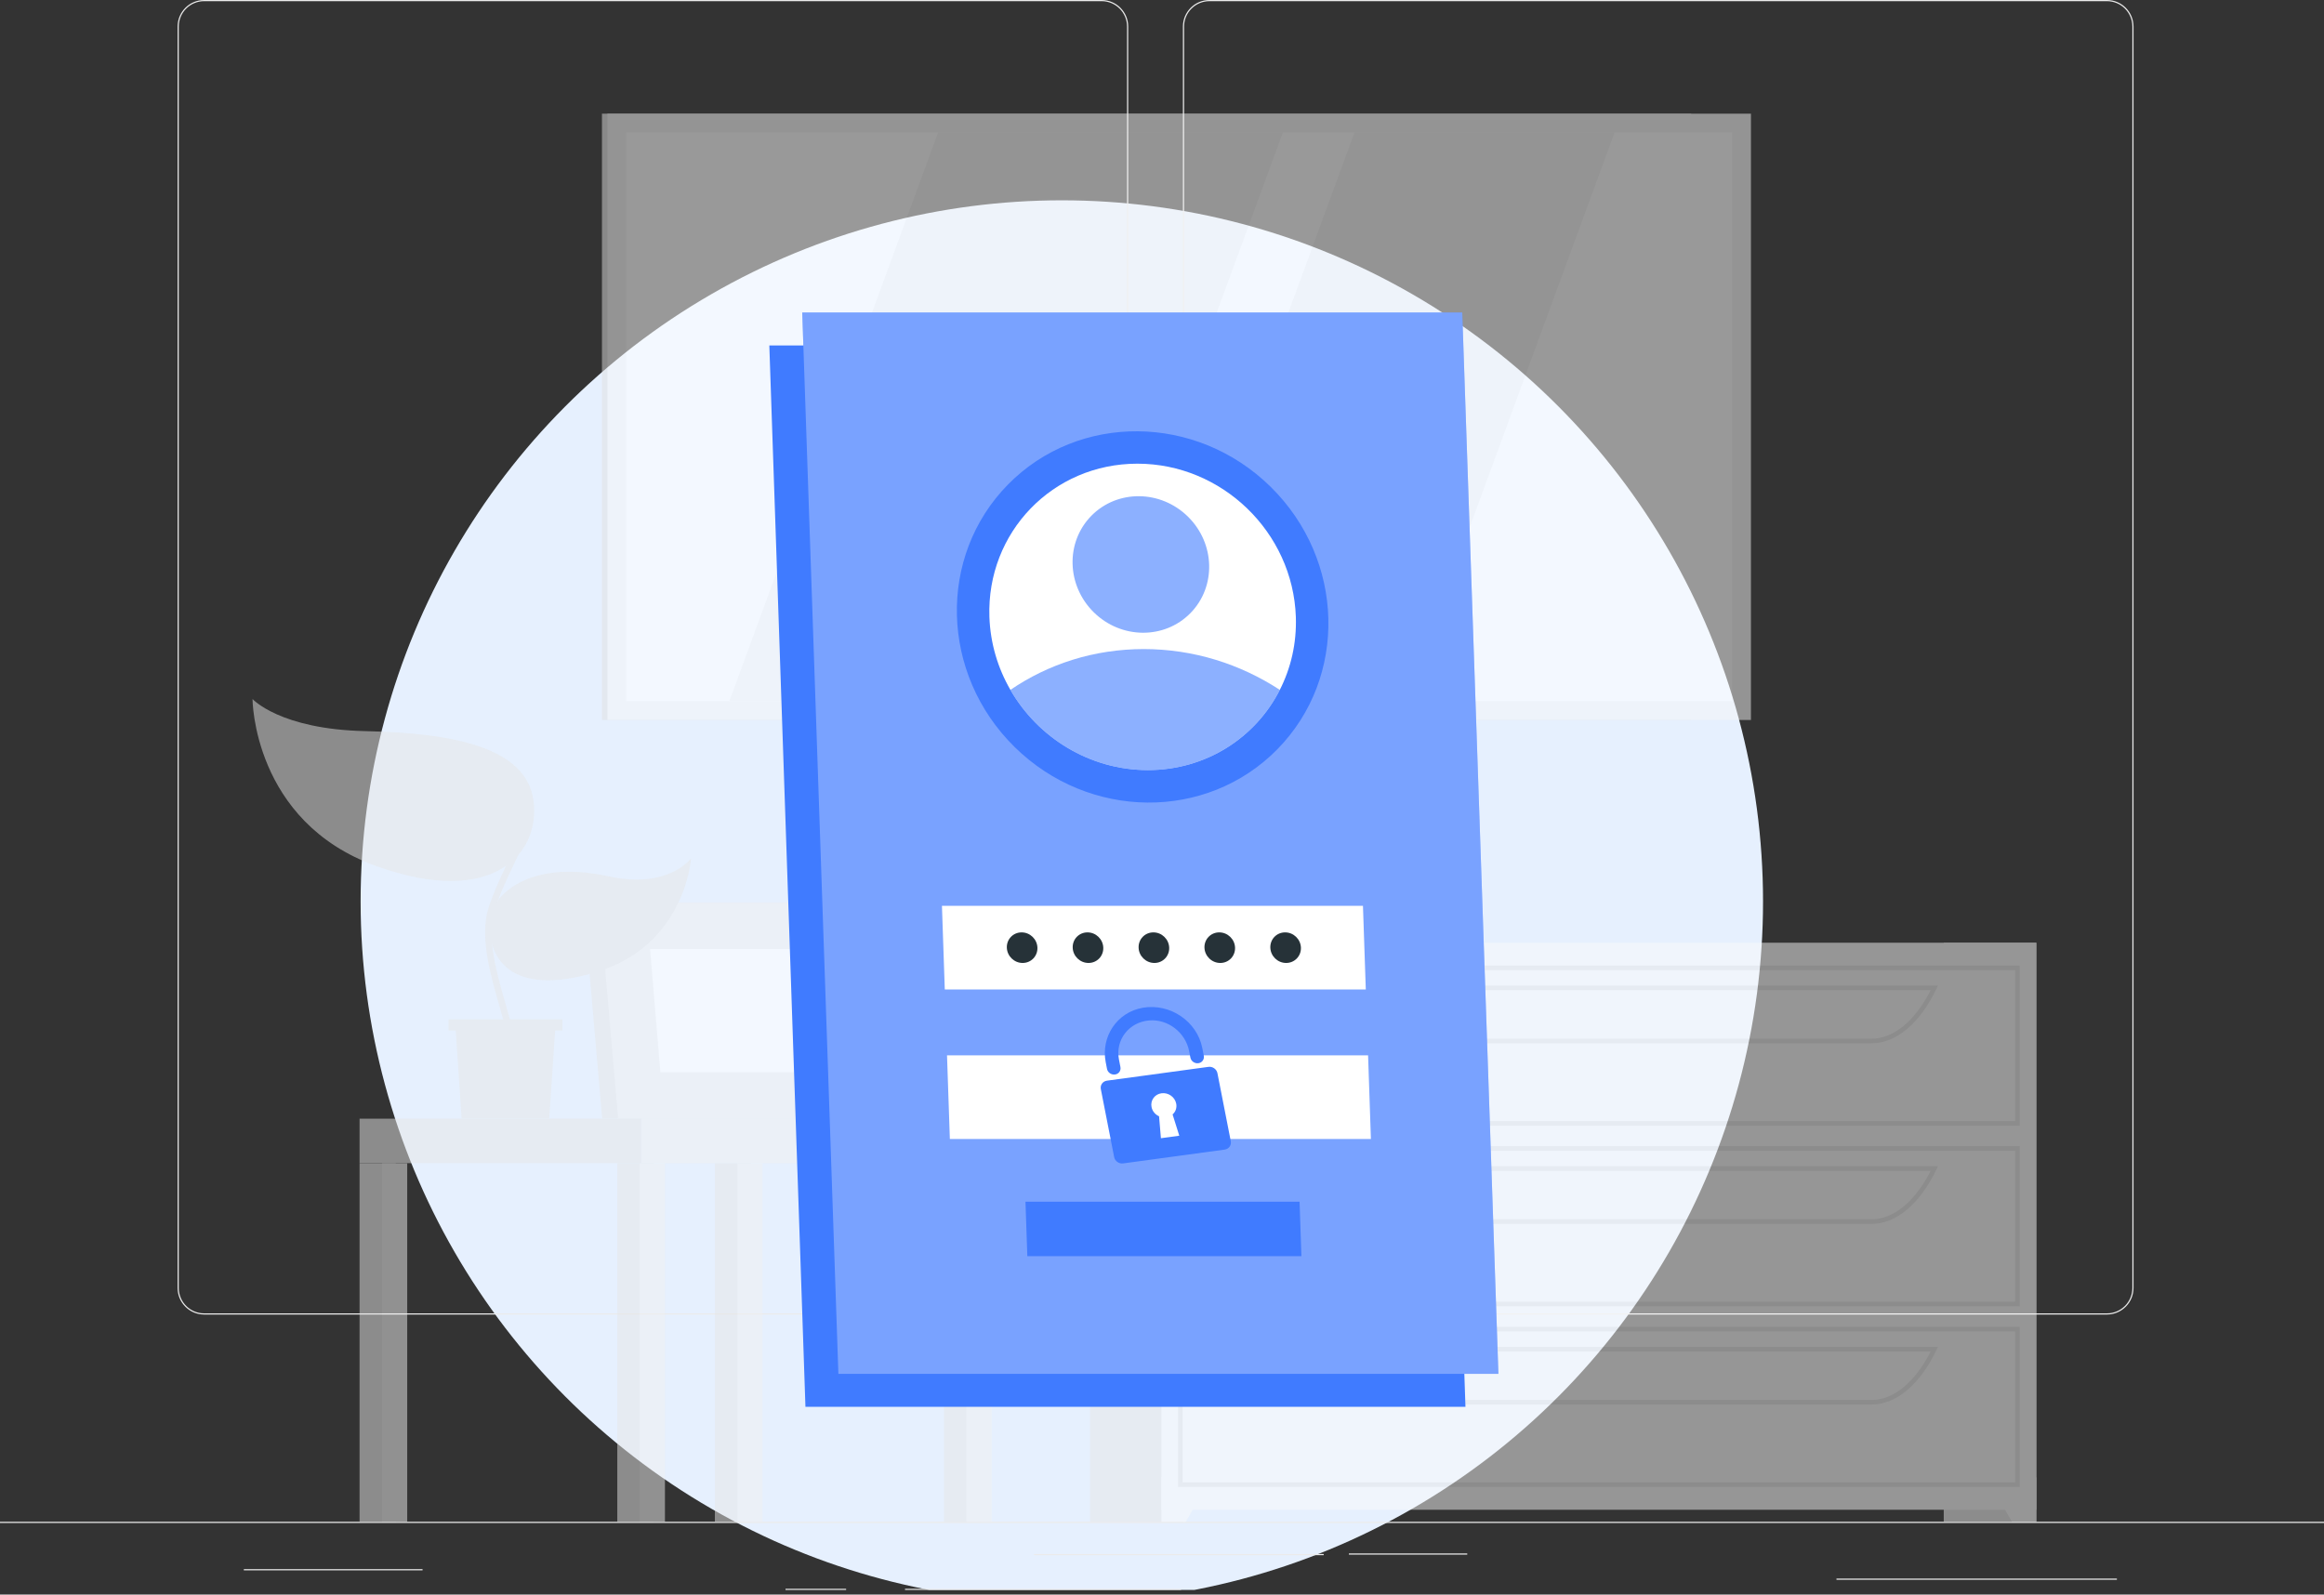 <svg width="290" height="199" viewBox="0 0 290 199" fill="none" xmlns="http://www.w3.org/2000/svg">
<rect x="0" y="0" width="290" height="199" fill="#333333" stroke="none"/>
<g clip-path="url(#clip0_401_4047)">
<circle cx="132.5" cy="112.5" r="87.5" fill="#E6F0FE"/>
<path d="M290 189.921H0V190.066H290V189.921Z" fill="#EBEBEB"/>
<path d="M183.089 193.871H168.322V194.016H183.089V193.871Z" fill="#EBEBEB"/>
<path d="M264.155 197.008H229.164V197.153H264.155V197.008Z" fill="#EBEBEB"/>
<path d="M165.178 193.94H129.027V194.085H165.178V193.94Z" fill="#EBEBEB"/>
<path d="M105.583 198.279H98.02V198.424H105.583V198.279Z" fill="#EBEBEB"/>
<path d="M147.372 198.279H112.932V198.424H147.372V198.279Z" fill="#EBEBEB"/>
<path d="M52.728 195.831H30.427V195.976H52.728V195.831Z" fill="#EBEBEB"/>
<path d="M137.466 164.053H25.473C23.646 164.053 22.162 162.568 22.162 160.741V3.312C22.162 1.485 23.646 0 25.473 0H137.471C139.298 0 140.783 1.485 140.783 3.312V160.741C140.777 162.568 139.293 164.053 137.466 164.053ZM25.473 0.145C23.728 0.145 22.307 1.566 22.307 3.312V160.741C22.307 162.487 23.728 163.908 25.473 163.908H137.471C139.217 163.908 140.638 162.487 140.638 160.741V3.312C140.638 1.566 139.217 0.145 137.471 0.145H25.473Z" fill="#EBEBEB"/>
<path d="M262.92 164.053H150.922C149.095 164.053 147.61 162.568 147.61 160.741V3.312C147.61 1.485 149.095 0 150.922 0H262.92C264.747 0 266.231 1.485 266.231 3.312V160.741C266.231 162.568 264.747 164.053 262.92 164.053ZM150.922 0.145C149.176 0.145 147.755 1.566 147.755 3.312V160.741C147.755 162.487 149.176 163.908 150.922 163.908H262.92C264.665 163.908 266.086 162.487 266.086 160.741V3.312C266.086 1.566 264.665 0.145 262.92 0.145H150.922Z" fill="#EBEBEB"/>
<g opacity="0.5">
<path d="M113.657 139.612H75.145L72.808 112.642H111.32L113.657 139.612Z" fill="#E6E6E6"/>
<path d="M115.652 139.612H77.14L74.803 112.642H113.315L115.652 139.612Z" fill="#F0F0F0"/>
<path d="M82.406 133.823L81.119 118.436H108.048L109.336 133.823H82.406Z" fill="white"/>
<path d="M122.316 139.612H117.798V189.915H122.316V139.612Z" fill="#E6E6E6"/>
<path d="M123.743 139.612H120.605V189.915H123.743V139.612Z" fill="#F0F0F0"/>
<path d="M80.004 145.168H123.742V139.618H80.004V145.168Z" fill="#F0F0F0"/>
<path d="M81.548 145.168H77.03V189.921H81.548V145.168Z" fill="#E6E6E6"/>
<path d="M82.975 145.168H79.837V189.921H82.975V145.168Z" fill="#F0F0F0"/>
<path d="M49.387 145.168H44.869V189.921H49.387V145.168Z" fill="#E6E6E6"/>
<path d="M50.814 145.168H47.676V189.921H50.814V145.168Z" fill="#F0F0F0"/>
<path d="M93.722 145.168H89.204V189.921H93.722V145.168Z" fill="#E6E6E6"/>
<path d="M95.143 145.168H92.005V189.921H95.143V145.168Z" fill="#F0F0F0"/>
<path d="M80.005 139.612H44.869V145.162H80.005V139.612Z" fill="#E6E6E6"/>
<path d="M211.027 14.187H75.116V89.853H211.027V14.187Z" fill="#E0E0E0"/>
<path d="M218.492 14.187H75.8V89.853H218.492V14.187Z" fill="#F5F5F5"/>
<path d="M216.159 87.522V16.518L78.13 16.518V87.522L216.159 87.522Z" fill="white"/>
<path d="M134.02 87.522L160.08 16.519H117.073L91.013 87.522H134.02Z" fill="#F5F5F5"/>
<path d="M175.415 87.522L201.474 16.519H169.029L142.97 87.522H175.415Z" fill="#F5F5F5"/>
<path d="M254.104 117.653H242.55V189.921H254.104V117.653Z" fill="#E6E6E6"/>
<path d="M251.065 189.921H254.104V184.353H247.88L251.065 189.921Z" fill="#FAFAFA"/>
<path d="M147.587 117.653H136.033V189.921H147.587V117.653Z" fill="#E6E6E6"/>
<path d="M254.104 117.653H144.931V188.419H254.104V117.653Z" fill="#FAFAFA"/>
<path d="M252.039 140.488H147.001V120.501H252.039V140.488ZM147.581 139.908H251.459V121.081H147.581V139.908Z" fill="#E6E6E6"/>
<path d="M233.549 130.204H167.527C164.459 130.204 161.507 127.733 159.431 123.418L159.228 123H241.837L241.634 123.418C239.563 127.727 236.611 130.204 233.549 130.204ZM160.161 123.58C162.122 127.426 164.79 129.624 167.527 129.624H233.543C236.281 129.624 238.949 127.432 240.915 123.58H160.161Z" fill="#E6E6E6"/>
<path d="M147.97 189.921H144.931V184.353H151.154L147.97 189.921Z" fill="#FAFAFA"/>
<path d="M252.039 163.026H147.001V143.04H252.039V163.026ZM147.581 162.446H251.459V143.62H147.581V162.446Z" fill="#E6E6E6"/>
<path d="M233.549 152.743H167.527C164.459 152.743 161.507 150.272 159.431 145.957L159.228 145.539H241.837L241.634 145.957C239.563 150.272 236.611 152.743 233.549 152.743ZM160.161 146.125C162.122 149.97 164.79 152.163 167.527 152.163H233.543C236.281 152.163 238.949 149.97 240.915 146.125H160.161Z" fill="#E6E6E6"/>
<path d="M252.039 185.571H147.001V165.584H252.039V185.571ZM147.581 184.991H251.459V166.164H147.581V184.991Z" fill="#E6E6E6"/>
<path d="M233.549 175.288H167.527C164.459 175.288 161.507 172.817 159.431 168.502L159.228 168.084H241.837L241.634 168.502C239.563 172.817 236.611 175.288 233.549 175.288ZM160.161 168.67C162.122 172.515 164.79 174.713 167.527 174.713H233.543C236.281 174.713 238.949 172.521 240.915 168.67H160.161Z" fill="#E6E6E6"/>
<path d="M70.169 127.211V128.615H69.27L68.533 139.612H57.606L56.869 128.615H55.97V127.211H70.169Z" fill="#E6E6E6"/>
<path d="M66.572 99.91C65.673 93.356 56.834 91.489 45.611 91.245C34.933 91.019 31.511 87.237 31.511 87.237C31.511 87.237 31.546 102.538 46.933 108.077C61.544 113.338 67.471 106.476 66.572 99.91Z" fill="#E6E6E6"/>
<path d="M61.121 114.765C61.306 112.068 65.61 107.115 75.963 109.371C83.445 111.001 86.229 107.12 86.229 107.12C86.229 107.12 85.539 118.071 74.281 121.365C63.592 124.486 60.79 119.503 61.121 114.765Z" fill="#E6E6E6"/>
<path d="M63.481 131.341C63.597 131.341 63.707 131.295 63.788 131.202C64.537 130.314 63.928 128.191 63.075 125.251C61.984 121.481 60.627 116.783 61.776 113.378C62.425 111.453 63.226 109.759 64.003 108.118C65.627 104.684 67.031 101.715 65.859 98.617C65.784 98.409 65.552 98.31 65.343 98.385C65.134 98.461 65.035 98.693 65.111 98.901C66.16 101.686 64.89 104.371 63.278 107.781C62.53 109.365 61.677 111.163 61.016 113.129C59.786 116.777 61.184 121.603 62.303 125.483C62.965 127.768 63.649 130.134 63.173 130.697C63.029 130.865 63.052 131.115 63.22 131.26C63.301 131.312 63.388 131.341 63.481 131.341Z" fill="#E6E6E6"/>
</g>
<path d="M182.867 175.567H100.507L96 43.112H178.36L182.867 175.567Z" fill="#407BFF"/>
<path d="M186.979 171.455H104.619L100.106 39H182.466L186.979 171.455Z" fill="#407BFF"/>
<path opacity="0.3" d="M186.979 171.455H104.619L100.106 39H182.466L186.979 171.455Z" fill="white"/>
<path d="M159.388 93.514C168.207 84.544 167.833 69.875 158.552 60.75C149.272 51.625 134.598 51.5 125.779 60.47C116.96 69.441 117.334 84.109 126.615 93.234C135.896 102.359 150.569 102.484 159.388 93.514Z" fill="#407BFF"/>
<path d="M161.702 76.99C161.812 80.29 161.081 83.393 159.701 86.096C156.679 92.053 150.502 96.107 143.235 96.107C135.967 96.107 129.512 92.053 126.084 86.096C124.518 83.393 123.578 80.29 123.462 76.99C123.103 66.428 131.368 57.867 141.93 57.867C152.491 57.867 161.342 66.428 161.702 76.99Z" fill="white"/>
<path opacity="0.6" d="M159.701 86.096C156.679 92.053 150.502 96.107 143.235 96.107C135.968 96.107 129.512 92.053 126.084 86.096C130.788 82.883 136.501 81.004 142.719 81.004C148.936 81.004 154.777 82.877 159.701 86.096Z" fill="#407BFF"/>
<path opacity="0.6" d="M148.543 76.522C151.786 73.223 151.648 67.829 148.235 64.474C144.823 61.119 139.427 61.073 136.184 64.371C132.941 67.67 133.079 73.064 136.492 76.419C139.904 79.774 145.3 79.82 148.543 76.522Z" fill="#407BFF"/>
<path d="M170.431 123.489H117.895L117.541 113.049H170.077L170.431 123.489Z" fill="white"/>
<path d="M171.069 142.148H118.527L118.173 131.708H170.716L171.069 142.148Z" fill="white"/>
<path d="M150.793 133.146L138.131 134.868C137.609 134.938 137.267 135.414 137.366 135.918L139.03 144.404C139.129 144.908 139.633 145.268 140.155 145.192L152.817 143.47C153.339 143.4 153.681 142.93 153.582 142.42L151.918 133.935C151.819 133.43 151.309 133.07 150.793 133.146ZM147.156 141.736L144.865 142.049L144.633 139.311C144.146 139.097 143.792 138.662 143.693 138.151C143.531 137.322 144.094 136.55 144.94 136.44C145.787 136.324 146.611 136.904 146.773 137.734C146.872 138.244 146.704 138.749 146.321 139.079L147.156 141.736Z" fill="#407BFF"/>
<path d="M149.54 132.688C149.076 132.751 148.629 132.438 148.542 131.986L148.38 131.156C147.933 128.871 145.747 127.143 143.38 127.352C140.851 127.572 139.158 129.805 139.628 132.218L139.813 133.169C139.9 133.621 139.599 134.039 139.135 134.097C138.671 134.161 138.224 133.848 138.137 133.395L137.98 132.583C137.354 129.399 139.361 126.337 142.603 125.768C146.013 125.177 149.377 127.473 150.027 130.791L150.213 131.742C150.305 132.206 150.004 132.624 149.54 132.688Z" fill="#407BFF"/>
<path d="M162.398 156.769H128.196L127.964 149.972H162.166L162.398 156.769Z" fill="#407BFF"/>
<path d="M145.897 118.269C145.932 119.324 145.108 120.177 144.053 120.177C142.997 120.177 142.115 119.324 142.081 118.269C142.046 117.213 142.869 116.361 143.925 116.361C144.981 116.361 145.862 117.213 145.897 118.269Z" fill="#263238"/>
<path d="M137.673 118.269C137.708 119.324 136.884 120.177 135.829 120.177C134.773 120.177 133.891 119.324 133.857 118.269C133.822 117.213 134.645 116.361 135.701 116.361C136.757 116.361 137.638 117.213 137.673 118.269Z" fill="#263238"/>
<path d="M129.455 118.269C129.489 119.324 128.666 120.177 127.61 120.177C126.555 120.177 125.673 119.324 125.638 118.269C125.603 117.213 126.427 116.361 127.483 116.361C128.538 116.361 129.42 117.213 129.455 118.269Z" fill="#263238"/>
<path d="M154.116 118.269C154.151 119.324 153.327 120.177 152.271 120.177C151.216 120.177 150.334 119.324 150.299 118.269C150.265 117.213 151.088 116.361 152.144 116.361C153.199 116.361 154.081 117.213 154.116 118.269Z" fill="#263238"/>
<path d="M162.335 118.269C162.369 119.324 161.546 120.177 160.49 120.177C159.435 120.177 158.553 119.324 158.518 118.269C158.483 117.213 159.307 116.361 160.363 116.361C161.418 116.361 162.3 117.213 162.335 118.269Z" fill="#263238"/>
</g>
<defs>
<clipPath id="clip0_401_4047">
<rect width="290" height="198.424" fill="white"/>
</clipPath>
</defs>
</svg>
